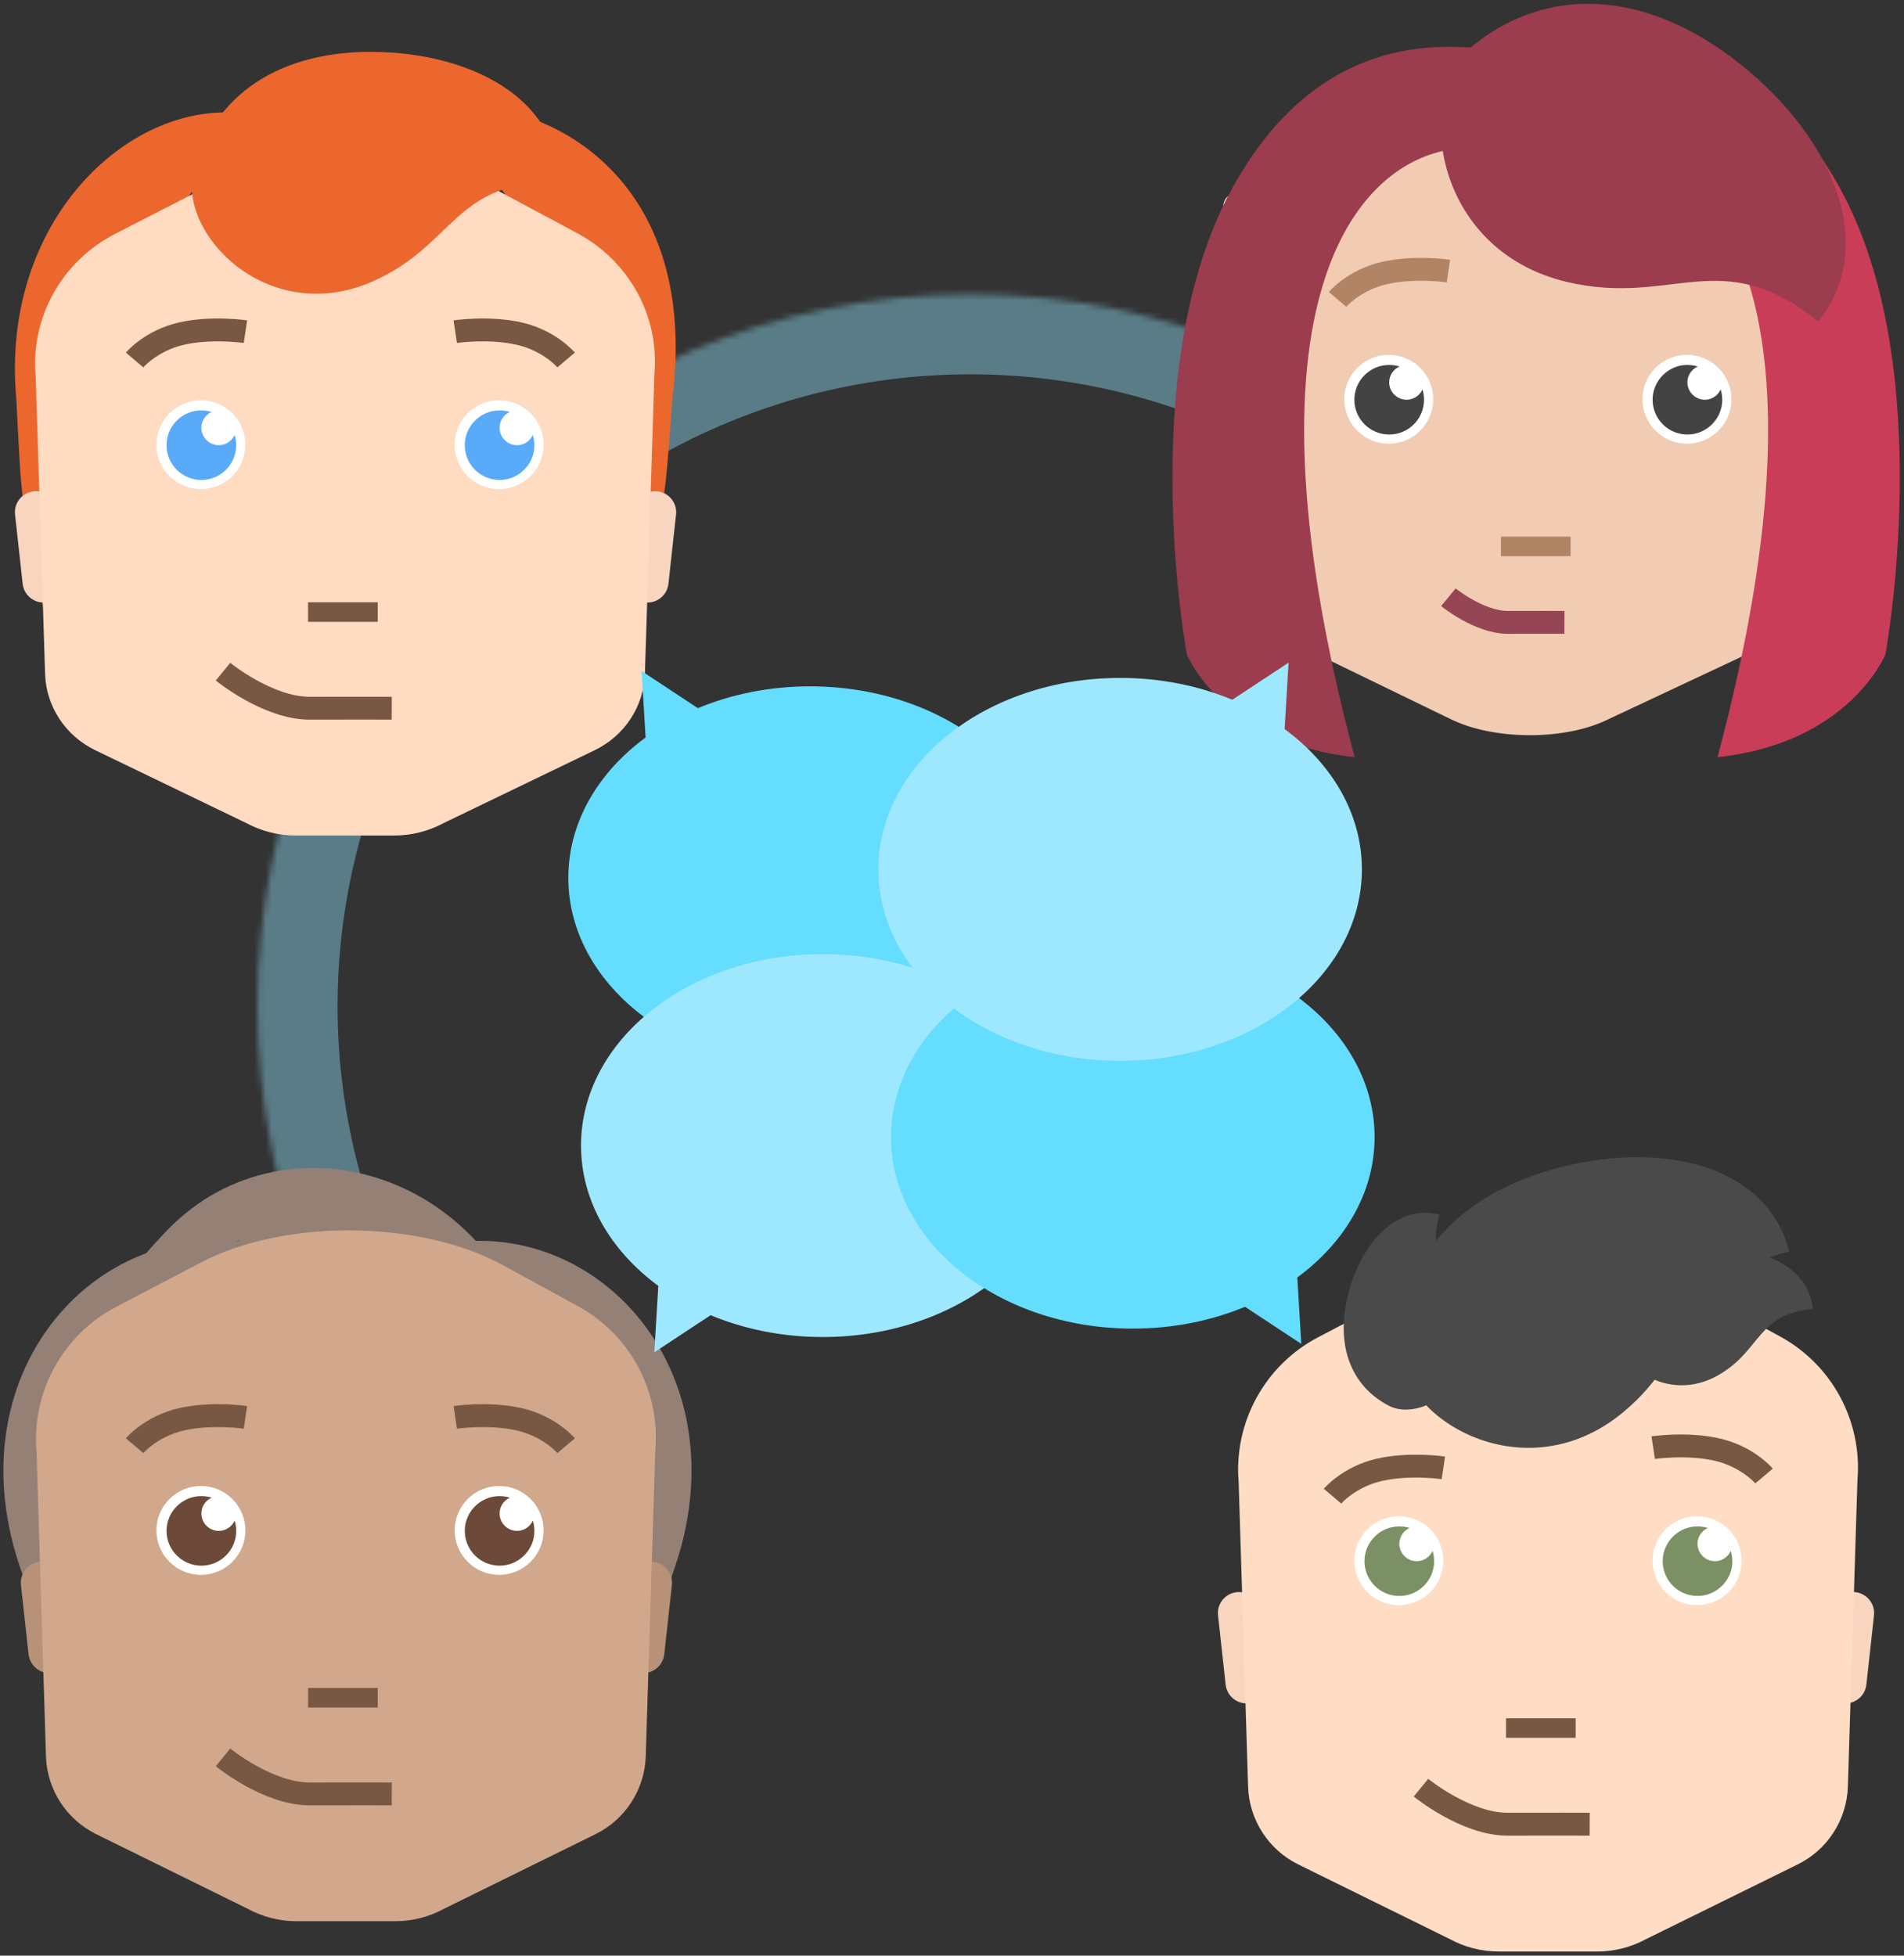 <?xml version="1.0" encoding="UTF-8"?>
<svg width="333px" height="342px" viewBox="0 0 333 342" version="1.1" xmlns="http://www.w3.org/2000/svg" xmlns:xlink="http://www.w3.org/1999/xlink">
    <rect x="0" y="0" width="333" height="342" fill="#333333" stroke="none"/>
    <!-- Generator: Sketch 41.2 (35397) - http://www.bohemiancoding.com/sketch -->
    <title>illustration-contributors</title>
    <desc>Created with Sketch.</desc>
    <defs>
        <ellipse id="path-1" cx="177.688" cy="188.98" rx="124.647" ry="124.515"></ellipse>
        <mask id="mask-2" maskContentUnits="userSpaceOnUse" maskUnits="objectBoundingBox" x="0" y="0" width="249.294" height="249.03" fill="white">
            <use xlink:href="#path-1"></use>
        </mask>
    </defs>
    <g id="Home" stroke="none" stroke-width="1" fill="none" fill-rule="evenodd">
        <g transform="translate(-887, -3090)" id="Group-34">
            <g transform="translate(0, 3042.992)">
                <g id="illustration-contributors" transform="translate(879, 34)">
                    <use id="Oval" stroke="#90E5FD" mask="url(#mask-2)" stroke-width="28" opacity="0.411" xlink:href="#path-1"></use>
                    <g id="Group-32" transform="translate(10.608, 22.077)">
                        <g id="Group-15">
                            <g id="Group-14">
                                <g id="Group-4">
                                    <path d="M1.096,75.296 C0.767,71.759 0.252,60.747 0.252,60.747 C-2.623,29.804 19.615,8.864 39.17,10.71 L34.075,16.311 C35.249,16.243 31.855,23.263 30.944,24.508 L24.428,33.429 C18.106,42.084 19.834,53.434 15.892,65.983 L14.408,114.843 C13.368,118.153 3.745,103.822 1.096,75.296" id="Fill-3" fill="#EB672D"></path>
                                    <path d="M114.258,74.486 C114.542,70.978 114.921,60.064 114.921,60.064 C118.266,22.143 92.891,11.127 81.33,10.597 L84.616,20.604 C83.44,20.55 82.854,23.297 83.779,24.521 L90.406,33.283 C96.835,41.783 95.25,53.045 99.347,65.43 L101.44,113.81 C102.521,117.075 111.964,102.771 114.258,74.486" id="Fill-5" fill="#EB672D" transform="translate(98.276, 62.432) rotate(2) translate(-98.276, -62.432) "></path>
                                    <path d="M110.242,96.279 L110.242,96.279 C112.251,96.5 114.076,95.038 114.298,93.03 L115.631,80.902 C115.852,78.895 114.388,77.072 112.378,76.85 C110.368,76.63 108.543,78.093 108.322,80.1 L106.989,92.227 C106.768,94.235 108.232,96.059 110.242,96.279" id="Fill-11" fill="#F8D5BF"></path>
                                    <path d="M5.412,96.279 L5.412,96.279 C3.402,96.5 1.577,95.038 1.356,93.03 L0.022,80.902 C-0.199,78.895 1.266,77.072 3.275,76.85 C5.285,76.63 7.111,78.093 7.331,80.1 L8.665,92.227 C8.886,94.235 7.422,96.059 5.412,96.279" id="Fill-13" fill="#F8D5BF"></path>
                                    <path d="M111.85,56.35 L110.178,108.778 C109.996,114.475 106.618,119.61 101.392,122.13 L74.897,134.91 C72.28,136.308 69.346,137.042 66.364,137.042 L57.727,137.042 L49.088,137.042 C46.106,137.042 43.173,136.308 40.556,134.91 L14.063,122.131 C8.836,119.61 5.458,114.474 5.277,108.776 L3.632,56.675 C2.734,46.399 8.224,36.598 17.56,31.809 L58.915,10.597 L98.331,31.699 C107.431,36.57 112.733,46.238 111.85,56.35" id="Fill-18" fill="#FFDBC2"></path>
                                    <path d="M31.249,20.999 C34.587,7.78 46.156,-0.495 63.746,0.023 C81.338,0.54 95.354,9.246 94.952,22.873 C76.871,22.341 76.979,33.814 62.563,40.147 C44.203,48.214 28.528,31.776 31.249,20.999" id="Fill-28" fill="#EB672D"></path>
                                </g>
                            </g>
                        </g>
                        <g id="Group-28" transform="translate(20.332, 45.803)">
                            <g id="Group-26" transform="translate(4.42, 15.129)">
                                <g id="Group-24">
                                    <path d="M15.555,7.768 C15.555,12.059 12.072,15.537 7.777,15.537 C3.482,15.537 0,12.059 0,7.768 C0,3.478 3.482,0 7.777,0 C12.072,0 15.555,3.478 15.555,7.768" id="Fill-34" fill="#FFFFFF"></path>
                                    <path d="M10.903,7.85 C9.221,7.85 7.858,6.488 7.858,4.808 C7.858,3.572 8.599,2.513 9.659,2.037 C9.09,1.861 8.485,1.766 7.858,1.766 C4.495,1.766 1.768,4.49 1.768,7.85 C1.768,11.209 4.495,13.933 7.858,13.933 C11.221,13.933 13.948,11.209 13.948,7.85 C13.948,7.223 13.853,6.619 13.677,6.051 C13.2,7.109 12.141,7.85 10.903,7.85" id="Fill-36" fill="#5AAAFA"></path>
                                </g>
                                <g id="Group-25" transform="translate(52.157, 0)">
                                    <path d="M15.555,7.768 C15.555,12.059 12.072,15.537 7.777,15.537 C3.482,15.537 0,12.059 0,7.768 C0,3.478 3.482,0 7.777,0 C12.072,0 15.555,3.478 15.555,7.768" id="Fill-38" fill="#FFFFFF"></path>
                                    <path d="M10.385,7.806 C9.131,7.599 8.108,6.579 7.901,5.325 C7.661,3.873 8.454,2.579 9.659,2.038 C8.873,1.794 8.019,1.705 7.133,1.809 C4.304,2.137 2.031,4.484 1.791,7.318 C1.47,11.097 4.612,14.234 8.396,13.91 C11.231,13.667 13.58,11.395 13.906,8.57 C14.009,7.685 13.92,6.834 13.677,6.051 C13.135,7.254 11.839,8.047 10.385,7.806" id="Fill-40" fill="#5AAAFA"></path>
                                </g>
                            </g>
                            <path d="M16.067,62.587 C16.067,62.587 23.912,69.003 31.235,68.977 C38.558,68.951 45.577,68.977 45.577,68.977" id="Path-6" stroke="#785842" stroke-width="4"></path>
                            <polygon id="Fill-44" fill="#785842" points="30.941 53.869 43.121 53.869 43.121 50.453 30.941 50.453"></polygon>
                            <g id="Group-27" stroke="#785842" stroke-width="4">
                                <path d="M56.619,3.214 C56.619,3.214 60.192,5.883 65.654,5.863 C71.116,5.844 76.626,3.679 76.626,3.679" id="Path-6-Copy" transform="translate(66.623, 4.539) scale(-1, -1) rotate(13) translate(-66.623, -4.539) "></path>
                                <path d="M0.042,3.214 C0.042,3.214 3.615,5.883 9.077,5.863 C14.539,5.844 20.049,3.679 20.049,3.679" id="Path-6-Copy-2" transform="translate(10.045, 4.539) scale(1, -1) rotate(13) translate(-10.045, -4.539) "></path>
                            </g>
                        </g>
                    </g>
                    <g id="Group-29" transform="translate(0, 207.525)">
                        <g id="Group-22">
                            <g id="Group-11">
                                <path d="M125.782,73.671 C130.647,34.873 96.032,13.081 69.962,28.121 C43.891,43.161 81.714,33.298 81.714,33.298 C80.004,33.244 79.151,36.054 80.496,37.306 L90.133,46.27 C99.481,54.967 97.177,66.49 103.135,79.162 L106.179,128.661 C107.75,132.002 121.483,117.367 124.818,88.427 C125.232,84.838 125.782,73.671 125.782,73.671 Z" id="Fill-5" fill="#958076" transform="translate(93.519, 76.23) rotate(13) translate(-93.519, -76.23) "></path>
                                <path d="M105.449,57.776 C110.314,18.978 75.7,-2.815 49.629,12.226 C23.558,27.266 61.381,17.403 61.381,17.403 C59.671,17.348 58.819,20.158 60.164,21.41 L69.801,30.375 C79.149,39.072 76.844,50.594 82.802,63.266 L85.846,112.765 C87.418,116.107 101.15,101.471 104.485,72.531 C104.899,68.942 105.449,57.776 105.449,57.776 Z" id="Fill-5-Copy-2" fill="#958076" transform="translate(73.187, 60.335) rotate(-16) translate(-73.187, -60.335) "></path>
                                <path d="M76.277,73.671 C81.142,34.873 46.527,13.081 20.456,28.121 C-5.614,43.161 32.208,33.298 32.208,33.298 C30.499,33.244 29.646,36.054 30.991,37.306 L40.628,46.27 C49.976,54.967 47.672,66.49 53.63,79.162 L56.673,128.661 C58.245,132.002 71.978,117.367 75.313,88.427 C75.727,84.838 76.277,73.671 76.277,73.671 Z" id="Fill-5-Copy" fill="#958076" transform="translate(44.014, 76.23) scale(-1, 1) rotate(13) translate(-44.014, -76.23) "></path>
                                <g id="Group-2-Copy" transform="translate(11.645, 20.428)">
                                    <path d="M108.474,77.617 L108.474,77.617 C110.483,77.838 112.308,76.376 112.53,74.368 L113.863,62.24 C114.084,60.233 112.62,58.41 110.61,58.189 C108.6,57.968 106.775,59.431 106.554,61.438 L105.221,73.566 C105,75.574 106.464,77.397 108.474,77.617" id="Fill-11-Copy" fill="#B79278"></path>
                                    <path d="M3.275,77.617 L3.275,77.617 C5.285,77.838 7.11,76.376 7.331,74.368 L8.665,62.24 C8.886,60.233 7.422,58.41 5.411,58.189 C3.402,57.968 1.577,59.431 1.355,61.438 L0.022,73.566 C-0.199,75.574 1.266,77.397 3.275,77.617" id="Fill-11-Copy-3" fill="#B79278" transform="translate(4.343, 67.903) scale(-1, 1) translate(-4.343, -67.903) "></path>
                                    <path d="M109.294,92.174 C109.112,97.99 105.734,103.232 100.508,105.805 L74.013,118.853 C71.396,120.28 68.462,121.029 65.48,121.029 L56.843,121.029 L48.204,121.029 C45.222,121.029 42.289,120.28 39.672,118.853 L13.179,105.806 C7.952,103.233 4.574,97.989 4.393,92.171 L2.748,38.979 C1.85,28.487 7.34,18.481 16.676,13.592 L31.46,5.85 C46.135,-1.835 69.817,-1.623 84.349,6.32 L97.447,13.479 C106.547,18.453 111.849,28.323 110.966,38.647 L109.294,92.174 Z" id="Fill-18-Copy" fill="#D1A88B"></path>
                                </g>
                            </g>
                        </g>
                        <g id="Group-28-Copy-2" transform="translate(30.941, 50.219)">
                            <g id="Group-26" transform="translate(4.42, 15.129)">
                                <g id="Group-24">
                                    <path d="M15.555,7.768 C15.555,12.059 12.072,15.537 7.777,15.537 C3.482,15.537 0,12.059 0,7.768 C0,3.478 3.482,0 7.777,0 C12.072,0 15.555,3.478 15.555,7.768" id="Fill-34" fill="#FFFFFF"></path>
                                    <path d="M10.903,7.85 C9.221,7.85 7.858,6.488 7.858,4.808 C7.858,3.572 8.599,2.513 9.659,2.037 C9.09,1.861 8.485,1.766 7.858,1.766 C4.495,1.766 1.768,4.49 1.768,7.85 C1.768,11.209 4.495,13.933 7.858,13.933 C11.221,13.933 13.948,11.209 13.948,7.85 C13.948,7.223 13.853,6.619 13.677,6.051 C13.2,7.109 12.141,7.85 10.903,7.85" id="Fill-36" fill="#6C4938"></path>
                                </g>
                                <g id="Group-25" transform="translate(52.157, 0)">
                                    <path d="M15.555,7.768 C15.555,12.059 12.072,15.537 7.777,15.537 C3.482,15.537 0,12.059 0,7.768 C0,3.478 3.482,0 7.777,0 C12.072,0 15.555,3.478 15.555,7.768" id="Fill-38" fill="#FFFFFF"></path>
                                    <path d="M10.385,7.806 C9.131,7.599 8.108,6.579 7.901,5.325 C7.661,3.873 8.454,2.579 9.659,2.038 C8.873,1.794 8.019,1.705 7.133,1.809 C4.304,2.137 2.031,4.484 1.791,7.318 C1.47,11.097 4.612,14.234 8.396,13.91 C11.231,13.667 13.58,11.395 13.906,8.57 C14.009,7.685 13.92,6.834 13.677,6.051 C13.135,7.254 11.839,8.047 10.385,7.806" id="Fill-40" fill="#6C4938"></path>
                                </g>
                            </g>
                            <path d="M16.067,62.587 C16.067,62.587 23.912,69.003 31.235,68.977 C38.558,68.951 45.577,68.977 45.577,68.977" id="Path-6" stroke="#785842" stroke-width="4"></path>
                            <polygon id="Fill-44" fill="#785842" points="30.941 53.869 43.121 53.869 43.121 50.453 30.941 50.453"></polygon>
                            <g id="Group-27" stroke="#785842" stroke-width="4">
                                <path d="M56.619,3.214 C56.619,3.214 60.192,5.883 65.654,5.863 C71.116,5.844 76.626,3.679 76.626,3.679" id="Path-6-Copy" transform="translate(66.623, 4.539) scale(-1, -1) rotate(13) translate(-66.623, -4.539) "></path>
                                <path d="M0.042,3.214 C0.042,3.214 3.615,5.883 9.077,5.863 C14.539,5.844 20.049,3.679 20.049,3.679" id="Path-6-Copy-2" transform="translate(10.045, 4.539) scale(1, -1) rotate(13) translate(-10.045, -4.539) "></path>
                            </g>
                        </g>
                    </g>
                    <g id="Group-30" transform="translate(221.005, 207.525)">
                        <g id="Group-23">
                            <g id="Group-13">
                                <g id="Group-7">
                                    <path d="M109.358,103.344 L109.358,103.344 C111.367,103.564 113.192,102.102 113.414,100.094 L114.747,87.967 C114.968,85.959 113.504,84.136 111.494,83.915 C109.484,83.694 107.659,85.157 107.438,87.165 L106.105,99.292 C105.884,101.3 107.348,103.124 109.358,103.344" id="Fill-11-Copy-2" fill="#F8D5BF"></path>
                                    <path d="M5.412,103.344 L5.412,103.344 C3.402,103.564 1.577,102.102 1.356,100.094 L0.022,87.967 C-0.199,85.959 1.266,84.136 3.275,83.915 C5.285,83.694 7.111,85.157 7.331,87.165 L8.665,99.292 C8.886,101.3 7.422,103.124 5.412,103.344" id="Fill-13-Copy-2" fill="#F8D5BF"></path>
                                    <path d="M111.85,64.373 L110.178,117.9 C109.996,123.716 106.618,128.958 101.392,131.531 L74.897,144.579 C72.28,146.007 69.346,146.755 66.364,146.755 L57.727,146.755 L49.088,146.755 C46.106,146.755 43.173,146.007 40.556,144.579 L14.063,131.533 C8.836,128.959 5.458,123.715 5.277,117.897 L3.632,64.705 C2.734,54.214 8.224,44.208 17.56,39.318 L58.915,17.662 L98.331,39.206 C107.431,44.179 112.733,54.05 111.85,64.373" id="Fill-18-Copy-2" fill="#FFDDC4"></path>
                                    <path d="M30.6,32.053 C34.277,17.491 47.02,8.377 66.397,8.947 C85.774,9.517 101.212,19.107 100.77,34.116 C80.853,33.531 80.972,46.169 65.093,53.145 C44.869,62.031 27.602,43.924 30.6,32.053" id="Fill-28-Copy-2" fill="#4A4A4A" transform="translate(65.52, 32.219) rotate(-16) translate(-65.52, -32.219) "></path>
                                    <path d="M69.507,35.498 C71.318,28.326 77.594,23.837 87.138,24.118 C96.681,24.399 104.285,29.122 104.067,36.514 C94.258,36.226 94.316,42.45 86.496,45.886 C76.535,50.263 68.031,41.345 69.507,35.498" id="Fill-28-Copy-3" fill="#4A4A4A" transform="translate(86.706, 35.58) rotate(-7) translate(-86.706, -35.58) "></path>
                                    <path d="M16.709,34.525 C18.52,27.353 24.796,22.864 34.339,23.145 C43.883,23.426 51.486,28.149 51.269,35.542 C41.459,35.253 41.518,41.477 33.697,44.913 C23.736,49.29 15.232,40.372 16.709,34.525" id="Fill-28-Copy-4" fill="#4A4A4A" transform="translate(33.907, 34.607) rotate(-77) translate(-33.907, -34.607) "></path>
                                </g>
                            </g>
                        </g>
                        <g id="Group-28-Copy-3" transform="translate(19.448, 55.517)">
                            <g id="Group-26" transform="translate(4.42, 15.129)">
                                <g id="Group-24">
                                    <path d="M15.555,7.768 C15.555,12.059 12.072,15.537 7.777,15.537 C3.482,15.537 0,12.059 0,7.768 C0,3.478 3.482,0 7.777,0 C12.072,0 15.555,3.478 15.555,7.768" id="Fill-34" fill="#FFFFFF"></path>
                                    <path d="M10.903,7.85 C9.221,7.85 7.858,6.488 7.858,4.808 C7.858,3.572 8.599,2.513 9.659,2.037 C9.09,1.861 8.485,1.766 7.858,1.766 C4.495,1.766 1.768,4.49 1.768,7.85 C1.768,11.209 4.495,13.933 7.858,13.933 C11.221,13.933 13.948,11.209 13.948,7.85 C13.948,7.223 13.853,6.619 13.677,6.051 C13.2,7.109 12.141,7.85 10.903,7.85" id="Fill-36" fill="#7C9065"></path>
                                </g>
                                <g id="Group-25" transform="translate(52.157, 0)">
                                    <path d="M15.555,7.768 C15.555,12.059 12.072,15.537 7.777,15.537 C3.482,15.537 0,12.059 0,7.768 C0,3.478 3.482,0 7.777,0 C12.072,0 15.555,3.478 15.555,7.768" id="Fill-38" fill="#FFFFFF"></path>
                                    <path d="M10.385,7.806 C9.131,7.599 8.108,6.579 7.901,5.325 C7.661,3.873 8.454,2.579 9.659,2.038 C8.873,1.794 8.019,1.705 7.133,1.809 C4.304,2.137 2.031,4.484 1.791,7.318 C1.47,11.097 4.612,14.234 8.396,13.91 C11.231,13.667 13.58,11.395 13.906,8.57 C14.009,7.685 13.92,6.834 13.677,6.051 C13.135,7.254 11.839,8.047 10.385,7.806" id="Fill-40" fill="#7C9065"></path>
                                </g>
                            </g>
                            <path d="M16.067,62.587 C16.067,62.587 23.912,69.003 31.235,68.977 C38.558,68.951 45.577,68.977 45.577,68.977" id="Path-6" stroke="#785842" stroke-width="4"></path>
                            <polygon id="Fill-44" fill="#785842" points="30.941 53.869 43.121 53.869 43.121 50.453 30.941 50.453"></polygon>
                            <g id="Group-27" stroke="#785842" stroke-width="4">
                                <path d="M56.619,3.214 C56.619,3.214 60.192,5.883 65.654,5.863 C71.116,5.844 76.626,3.679 76.626,3.679" id="Path-6-Copy" transform="translate(66.623, 4.539) scale(-1, -1) rotate(13) translate(-66.623, -4.539) "></path>
                                <path d="M0.042,6.746 C0.042,6.746 3.615,9.415 9.077,9.395 C14.539,9.376 20.049,7.211 20.049,7.211" id="Path-6-Copy-2" transform="translate(10.045, 8.071) scale(1, -1) rotate(13) translate(-10.045, -8.071) "></path>
                            </g>
                        </g>
                    </g>
                    <g id="Group-31" transform="translate(213.049, 0)">
                        <g id="Group-21">
                            <path d="M14.252,104.227 L14.252,104.227 C12.243,104.448 10.417,102.985 10.196,100.977 L8.862,88.85 C8.641,86.842 10.106,85.02 12.115,84.798 C14.125,84.577 15.951,86.04 16.172,88.048 L17.506,100.175 C17.726,102.183 16.262,104.007 14.252,104.227" id="Fill-13-Copy" fill="#F8D5BF"></path>
                            <g id="Group-2">
                                <path d="M118.198,104.227 L118.198,104.227 C120.208,104.448 122.033,102.985 122.254,100.977 L123.587,88.85 C123.808,86.842 122.344,85.02 120.334,84.798 C118.324,84.577 116.5,86.04 116.278,88.048 L114.945,100.175 C114.724,102.183 116.188,104.007 118.198,104.227" id="Fill-11-Copy" fill="#F8D5BF"></path>
                                <path d="M106.64,124.519 L75.82,138.987 C68.322,142.507 56.206,142.43 48.748,138.809 L19.311,124.52 C14.084,121.946 8.88,50.627 8.88,50.627 C7.982,40.136 22.719,57.613 22.719,41.268 L64.895,34.44 L103.49,41.155 C106.551,62.187 119.192,64.298 118.309,74.621 C118.309,74.621 111.866,121.945 106.64,124.519 Z" id="Fill-18-Copy" fill="#F1CCB2"></path>
                                <g id="Group" transform="translate(0, 21.194)">
                                    <path d="M51.831,17.708 C33.98,17.708 9.756,41.4 31.879,124.22 C8.846,121.794 2.532,106.292 2.532,106.292 C2.532,106.292 -6.575,57.424 9.756,26.066 C26.087,-5.292 51.155,0.632 54.468,0.167 C57.781,-0.299 62.105,11.954 51.831,17.708 Z" id="Path-2" fill="#9B3C4F"></path>
                                    <path d="M75.386,17.708 C93.237,17.708 117.461,41.4 95.338,124.22 C118.371,121.794 124.686,106.292 124.686,106.292 C124.686,106.292 133.793,57.424 117.461,26.066 C101.13,-5.292 76.062,0.632 72.749,0.167" id="Path-2-Copy" fill="#CA3D58"></path>
                                </g>
                                <path d="M44.793,44.015 C48.841,27.984 62.87,17.949 84.202,18.577 C105.535,19.205 122.532,29.762 122.045,46.287 C100.118,45.642 100.249,59.556 82.767,67.235 C60.502,77.018 41.493,57.084 44.793,44.015" id="Fill-28-Copy" fill="#9B3C4F" transform="translate(83.237, 44.197) rotate(-323) translate(-83.237, -44.197) "></path>
                            </g>
                        </g>
                        <g id="Group-28-Copy" transform="translate(28.289, 57.284)">
                            <g id="Group-26" transform="translate(1.768, 17.779)">
                                <g id="Group-24">
                                    <path d="M15.555,7.768 C15.555,12.059 12.072,15.537 7.777,15.537 C3.482,15.537 0,12.059 0,7.768 C0,3.478 3.482,0 7.777,0 C12.072,0 15.555,3.478 15.555,7.768" id="Fill-34" fill="#FFFFFF"></path>
                                    <path d="M10.903,7.85 C9.221,7.85 7.858,6.488 7.858,4.808 C7.858,3.572 8.599,2.513 9.659,2.037 C9.09,1.861 8.485,1.766 7.858,1.766 C4.495,1.766 1.768,4.49 1.768,7.85 C1.768,11.209 4.495,13.933 7.858,13.933 C11.221,13.933 13.948,11.209 13.948,7.85 C13.948,7.223 13.853,6.619 13.677,6.051 C13.2,7.109 12.141,7.85 10.903,7.85" id="Fill-36" fill="#434343"></path>
                                </g>
                                <g id="Group-25" transform="translate(52.157, 0)">
                                    <path d="M15.555,7.768 C15.555,12.059 12.072,15.537 7.777,15.537 C3.482,15.537 0,12.059 0,7.768 C0,3.478 3.482,0 7.777,0 C12.072,0 15.555,3.478 15.555,7.768" id="Fill-38" fill="#FFFFFF"></path>
                                    <path d="M10.385,7.806 C9.131,7.599 8.108,6.579 7.901,5.325 C7.661,3.873 8.454,2.579 9.659,2.038 C8.873,1.794 8.019,1.705 7.133,1.809 C4.304,2.137 2.031,4.484 1.791,7.318 C1.47,11.097 4.612,14.234 8.396,13.91 C11.231,13.667 13.58,11.395 13.906,8.57 C14.009,7.685 13.92,6.834 13.677,6.051 C13.135,7.254 11.839,8.047 10.385,7.806" id="Fill-40" fill="#434343"></path>
                                </g>
                            </g>
                            <path d="M19.978,60.167 C19.978,60.167 25.374,64.579 30.41,64.561 C35.446,64.543 40.273,64.561 40.273,64.561" id="Path-6" stroke="#964555" stroke-width="4"></path>
                            <polygon id="Fill-44" fill="#AF8465" points="29.173 52.986 41.353 52.986 41.353 49.57 29.173 49.57"></polygon>
                            <g id="Group-27" stroke="#B08465" stroke-width="4">
                                <path d="M0.042,3.214 C0.042,3.214 3.615,5.883 9.077,5.863 C14.539,5.844 20.049,3.679 20.049,3.679" id="Path-6-Copy-2" transform="translate(10.045, 4.539) scale(1, -1) rotate(13) translate(-10.045, -4.539) "></path>
                            </g>
                        </g>
                    </g>
                    <g id="Group-33" transform="translate(106.966, 128.047)">
                        <path d="M13.944,60.331 C5.631,54.217 0.43,45.486 0.43,35.793 C0.43,17.301 19.362,2.31 42.716,2.31 C66.069,2.31 85.001,17.301 85.001,35.793 C85.001,54.286 66.069,69.277 42.716,69.277 C35.633,69.277 28.957,67.898 23.092,65.461 L13.251,71.952 L13.944,60.331 Z" id="Combined-Shape-Copy-3" fill="#64DDFF" transform="translate(42.716, 37.131) scale(-1, 1) rotate(-180) translate(-42.716, -37.131) "></path>
                        <path d="M16.166,109.829 C7.853,103.715 2.652,94.984 2.652,85.291 C2.652,66.799 21.584,51.808 44.938,51.808 C68.291,51.808 87.223,66.799 87.223,85.291 C87.223,103.784 68.291,118.775 44.938,118.775 C37.855,118.775 31.179,117.396 25.314,114.959 L15.473,121.45 L16.166,109.829 Z" id="Combined-Shape" fill="#9DE8FE"></path>
                        <path d="M70.386,108.357 C62.073,102.243 56.872,93.512 56.872,83.819 C56.872,65.327 75.804,50.336 99.158,50.336 C122.511,50.336 141.443,65.327 141.443,83.819 C141.443,102.312 122.511,117.303 99.158,117.303 C92.075,117.303 85.399,115.924 79.534,113.487 L69.693,119.978 L70.386,108.357 Z" id="Combined-Shape-Copy-3" fill="#64DDFF" transform="translate(99.158, 85.157) scale(-1, 1) translate(-99.158, -85.157) "></path>
                        <path d="M68.164,58.86 C59.851,52.745 54.65,44.014 54.65,34.322 C54.65,15.829 73.582,0.838 96.936,0.838 C120.289,0.838 139.221,15.829 139.221,34.322 C139.221,52.814 120.289,67.805 96.936,67.805 C89.853,67.805 83.177,66.426 77.312,63.989 L67.471,70.481 L68.164,58.86 Z" id="Combined-Shape" fill="#9DE8FE" transform="translate(96.936, 35.659) rotate(-180) translate(-96.936, -35.659) "></path>
                    </g>
                </g>
            </g>
        </g>
    </g>
</svg>